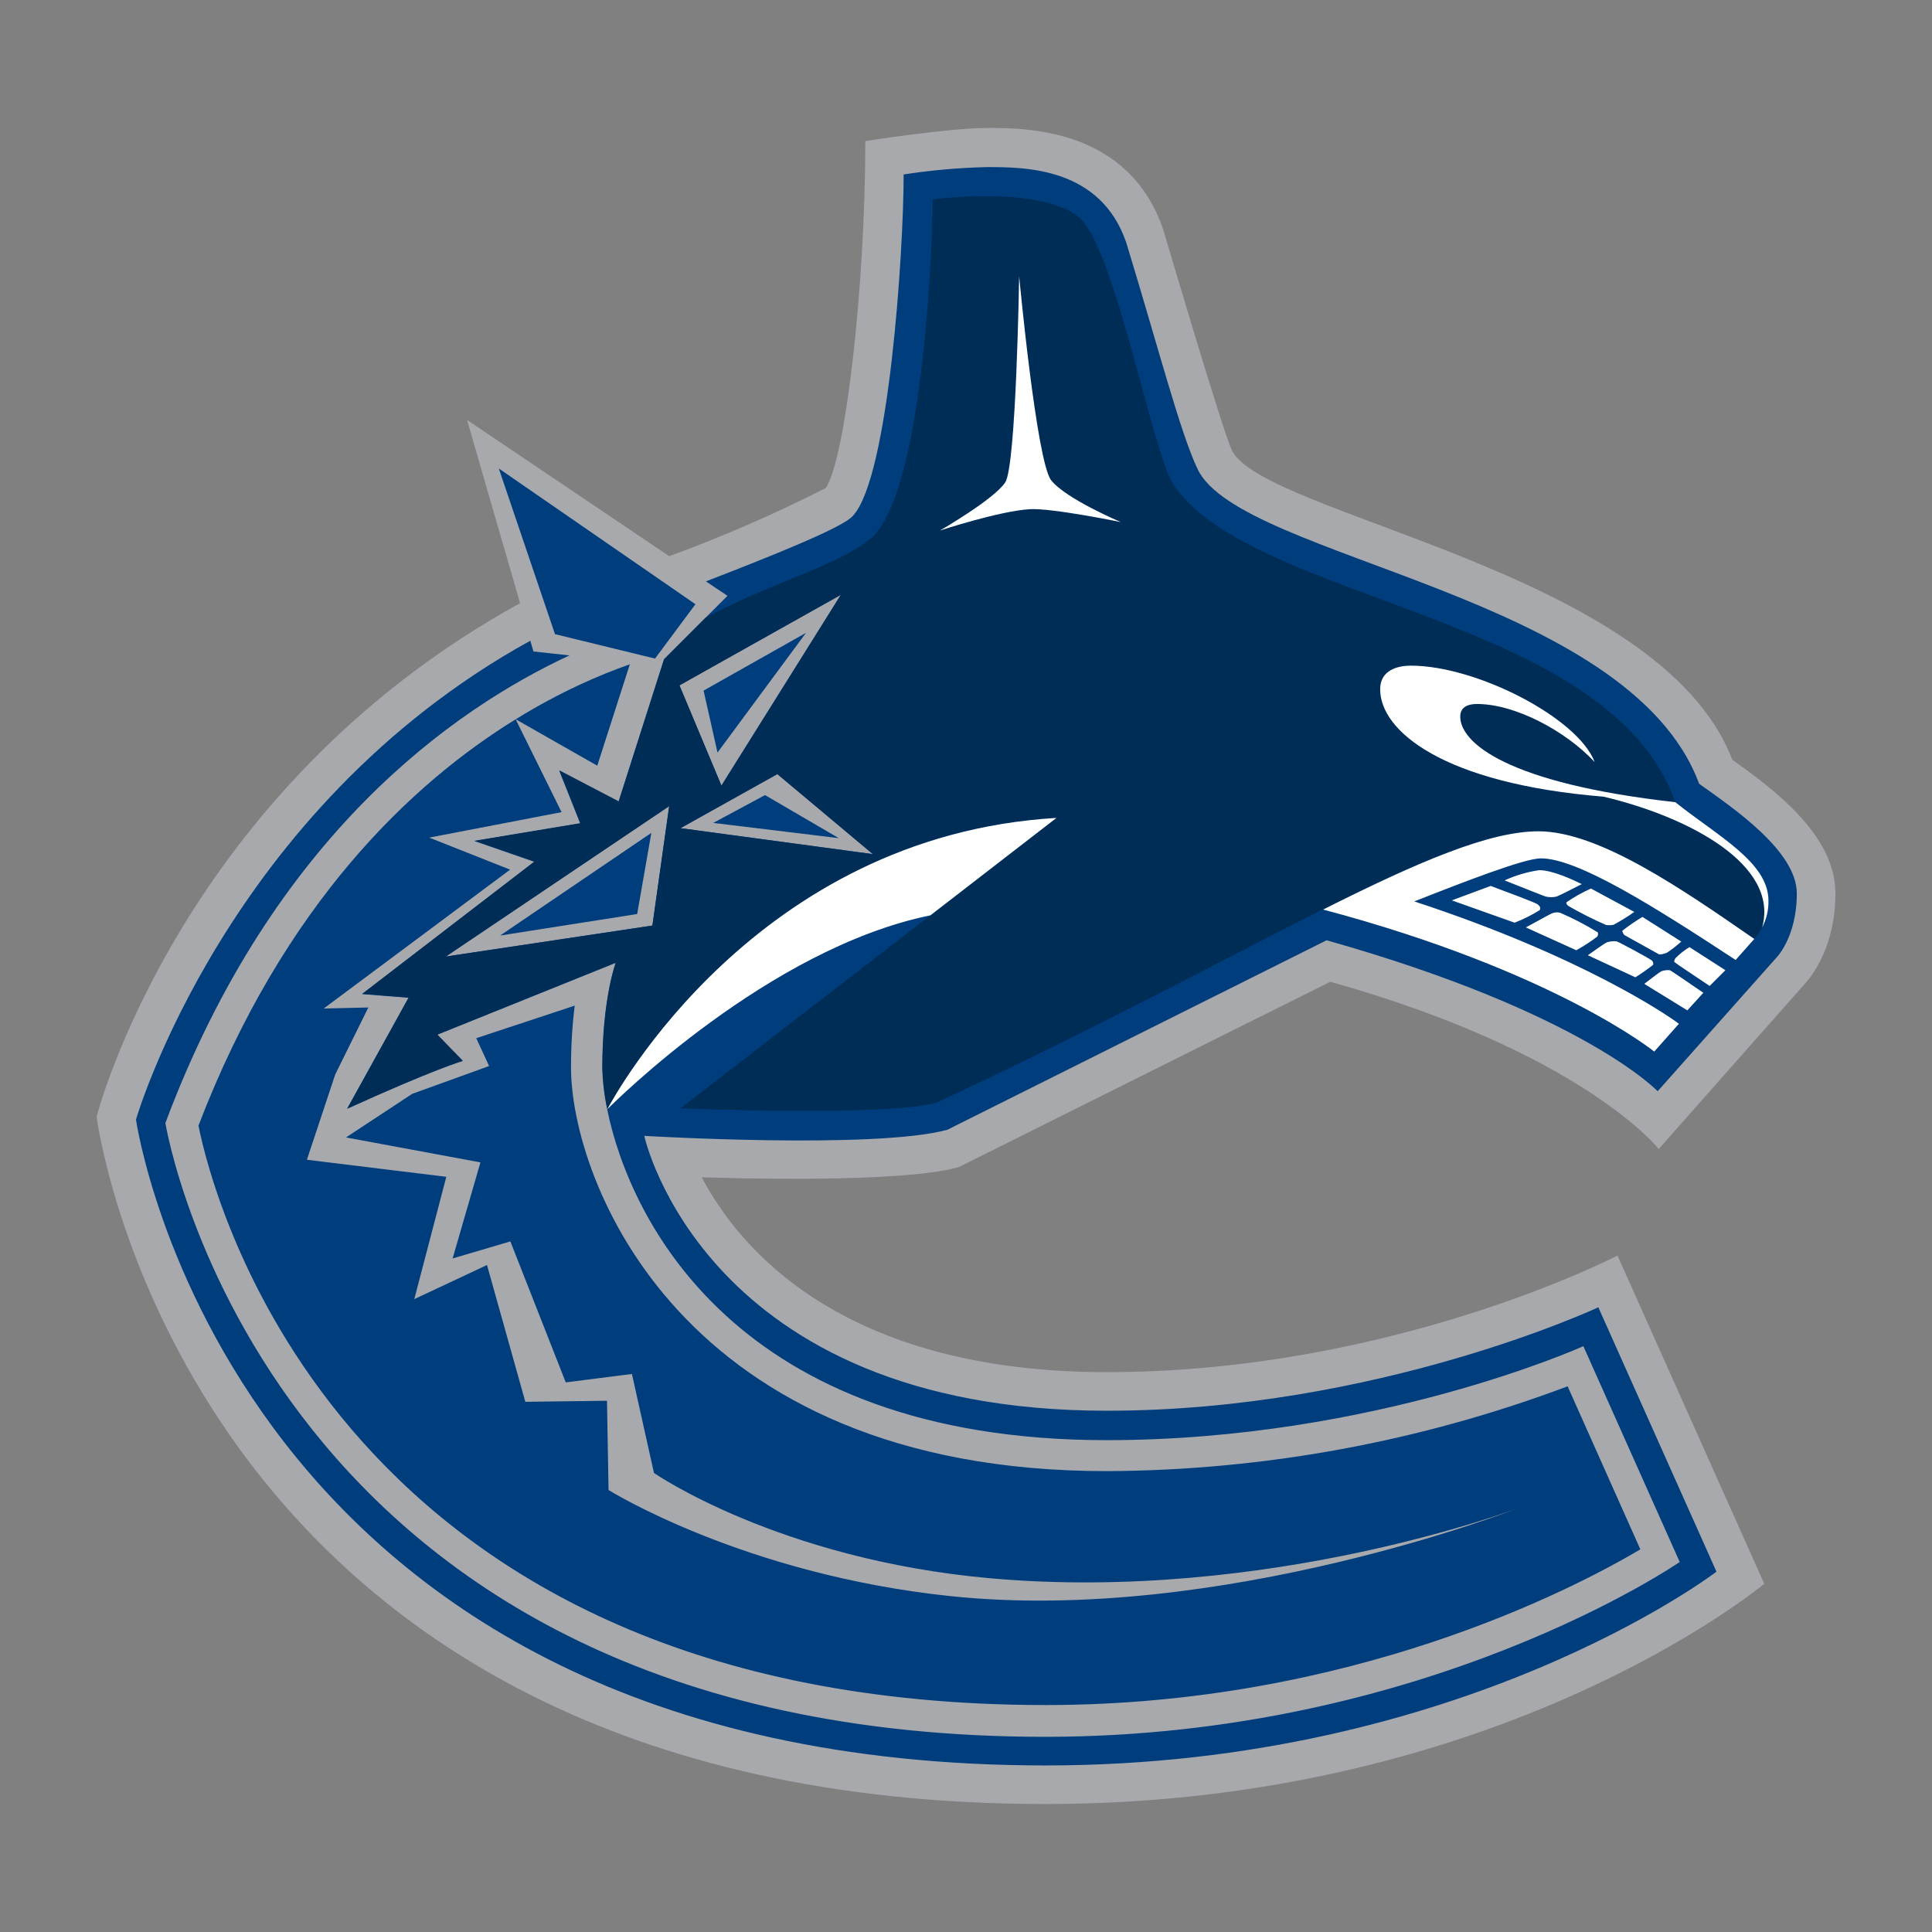 <?xml version="1.0" encoding="utf-8"?>
<!-- Generator: Adobe Illustrator 22.0.1, SVG Export Plug-In . SVG Version: 6.00 Build 0)  -->
<svg version="1.1" id="Layer_1" xmlns="http://www.w3.org/2000/svg" xmlns:xlink="http://www.w3.org/1999/xlink" x="0px" y="0px"
	 width="720px" height="720px" viewBox="0 0 720 720" style="enable-background:new 0 0 720 720;" xml:space="preserve">
<rect x="0" y="0" width="720" height="720" fill="#808080" stroke="none"/>
<style type="text/css">
	.st0{fill:#A7A9AC;}
	.st1{fill:#003D7D;}
	.st2{fill:#002D56;}
	.st3{fill:#FFFFFF;}
</style>
<g>
	<path class="st0" d="M357.896,434.653l137.858-68.782
		c94.417,26.515,122.399,62.325,122.399,62.325l54.008-61.053
		C675.097,364.012,684,352.956,684,332.898c0-21.623-22.601-38.452-38.451-49.801
		c-26.906-70.543-175.624-90.992-186.583-115.55
		c-3.816-8.512-25.439-81.893-25.439-81.893
		c-12.915-37.962-51.17-37.962-65.553-37.962c-14.48,0-45.496,4.892-45.496,4.892
		c0,52.932-7.142,117.409-14.676,129.248c-18.939,9.651-38.445,18.146-58.411,25.439
		l-75.337-50.779l19.764,68.293C66.918,294.544,36,416.161,36,416.161
		s32.581,256.147,353.695,256.147c169.754,0,267.79-82.089,267.79-82.089
		L602.792,467.918c0,0-83.556,43.441-190.301,43.441
		c-98.428,0-136.879-45.887-150.969-72.598
		C344.884,441.208,357.896,434.653,357.896,434.653z"/>
	<path class="st1" d="M353.005,421.053l141.38-70.641
		c95.786,27.004,123.378,56.259,123.378,56.259l43.832-49.312
		c0,0,8.023-7.534,8.023-24.46c-0.098-15.85-23.776-31.798-36.397-40.8
		c-26.221-70.837-170.928-83.752-186.877-117.214
		c-6.457-13.404-14.676-45.398-26.613-84.436
		c-9.588-28.178-37.865-28.178-51.953-28.178
		c-10.387,0.251-20.746,1.166-31.016,2.74c0,28.863-5.479,112.713-18.883,127.193
		c-3.326,4.109-27.983,14.089-54.79,24.46l8.023,5.381l-8.218,8.218
		l-15.459,15.459l-16.927,53.03l-22.112-11.545l7.827,19.666l-39.43,6.555
		l22.308,7.729l-64.184,49.312l17.318,1.37l-22.895,41.387
		c32.972-14.97,43.05-17.807,43.05-17.807l-9.491-9.784l66.532-26.808
		c0,0-4.99,13.306-4.99,39.136c0.138,5.232,0.76,10.44,1.859,15.557
		c8.218,40.213,47.453,123.182,186.093,123.182
		c100.287,0,177.679-35.027,177.679-35.027l35.908,80.425
		c0,0-94.123,65.162-236.481,65.162c-290.979,0-327.864-228.752-327.864-228.752
		c40.114-107.332,107.625-154.295,150.577-174.255l-13.404-1.467l-1.174-4.012
		C84.236,301.296,50.676,417.237,50.676,417.237s34.538,240.689,339.019,240.689
		c155.762,0,249.983-72.207,249.983-72.207l-44.029-98.526
		c0,0-82.283,38.549-183.157,38.549c-150.186,0-172.396-102.439-172.396-102.439
		S325.609,428.391,353.005,421.053z M243.129,344.932l-77.001,11.545l83.262-56.063
		L243.129,344.932z M313.379,221.653l-44.518,71.13l-15.655-37.375L313.379,221.653z
		 M289.701,288.478l35.615,29.841l-71.718-9.686L289.701,288.478z M186.382,348.65
		l56.356-38.256l-5.283,30.233L186.382,348.65z M300.366,235.84l-32.972,44.615
		l-5.186-23.09L300.366,235.84z M312.596,312.351l-46.768-5.675l19.275-10.371
		L312.596,312.351z M206.83,236.329l-20.938-61.738l73.283,50.584l-15.068,20.253
		L206.83,236.329z M192.189,268.049c-0.006,0.004-0.013,0.008-0.019,0.012
		l-0.016-0.031L192.189,268.049z M124.937,400.408l-10.567,31.798l51.954,6.36
		l-11.937,45.594l27.103-12.719l14.284,50.975l30.429-0.392l0.587,33.266
		c0,0,50.193,31.407,127.291,39.528c100.971,10.665,211.923-32.874,211.923-32.874
		s-93.047,35.516-197.051,26.221c-78.762-7.044-125.236-39.234-125.236-39.234
		l-8.218-36.886l-24.656,3.131l-20.644-52.54l-21.525,6.36l10.371-35.81
		l-50.094-9.295l24.656-16.241l28.667-10.371l-4.794-10.371l36.69-12.132
		c-0.934,7.661-1.391,15.373-1.37,23.09c0,41.093,40.114,150.479,199.791,150.381
		c58.625-0.285,116.732-10.986,171.613-31.603l27.102,60.759
		c-25.439,15.067-108.212,58.019-221.61,58.019
		c-262.605,0-310.253-188.637-315.733-215.935
		c31.836-83.005,79.734-127.677,118.207-151.426l17.106,34.604l-49.312,9.491
		l30.135,11.937l-69.467,51.758l16.633-0.391l0,0L124.937,400.408z M222.583,285.347
		l-30.394-17.298c16.619-10.256,31.488-16.632,42.526-20.469L222.583,285.347z"/>
	<path class="st2" d="M597.607,296.893c-59.976-4.892-83.263-24.558-83.263-40.017
		c0-7.436,6.849-8.806,11.447-8.806c24.46,0,62.325,19.373,68.489,35.908
		c-10.762-11.545-29.548-21.623-43.833-21.623c-3.033,0-6.262,0.881-6.262,4.696
		c0,9.686,17.22,24.852,80.132,31.896c-24.069-69.467-156.937-74.359-186.778-117.996
		c-8.316-12.132-22.014-89.622-35.81-100.287
		c-15.165-11.643-54.106-6.36-54.106-6.36c0,10.762-2.642,105.864-22.308,125.726
		c-13.306,11.154-35.614,16.046-62.325,30.135l-15.459,15.459l-16.926,53.03
		l-22.112-11.545l7.827,19.666l-39.43,6.555l22.308,7.729l-64.184,49.312
		l17.318,1.37l-22.895,41.387c32.972-14.97,43.05-17.807,43.05-17.807
		l-9.491-9.784l66.532-26.808c0,0-4.99,13.306-4.99,39.136
		c0.138,5.232,0.761,10.44,1.859,15.557
		c2.837-5.479,55.182-102.048,167.308-108.603l-46.964,36.299l-93.145,71.913
		c0,0,76.707,3.229,95.493-2.152c59.292-27.591,106.744-53.323,143.924-72.011
		c35.712-17.905,62.031-29.157,80.23-29.157c22.503,0,53.715,21.721,80.425,40.115
		c1.294-1.213,2.326-2.678,3.033-4.305c6.457-22.993-26.906-40.995-59.096-48.627
		L597.607,296.893z M243.129,344.933l-77.001,11.545l83.262-56.063L243.129,344.933z
		 M313.379,221.653l-44.518,71.13l-15.655-37.375L313.379,221.653z M253.598,308.634
		l36.103-20.155l35.614,29.841L253.598,308.634z M383.727,189.757
		c-11.056,0.685-33.462,7.925-33.462,7.925s20.155-11.643,24.265-17.905
		s5.186-76.805,5.186-76.805s6.457,69.076,11.937,76.022
		s25.83,15.557,25.83,15.557s-25.634-5.283-33.755-4.794H383.727z"/>
	<path class="st3" d="M592.91,331.137l16.143,8.708c-2.474,1.759-5.055,3.36-7.729,4.794
		c-0.902,0.179-1.827,0.212-2.74,0.098c-4.788-2.093-9.458-4.444-13.991-7.044
		c-0.783-0.587-0.979-0.978-0.783-1.468
		C586.682,334.255,589.729,332.552,592.91,331.137z M619.132,361.957
		c-0.49,0.196-3.816,2.739-6.36,4.696l16.046,9.882l5.969-6.555
		c-4.892-3.326-11.937-8.219-12.524-8.414
		C621.203,361.465,620.134,361.598,619.132,361.957z M618.349,355.695
		c1.015-0.024,2.015-0.257,2.935-0.685c1.849-1.252,3.615-2.625,5.284-4.109
		l-14.48-9.197c-2.61,1.581-5.126,3.312-7.534,5.186
		c0.153,0.569,0.42,1.101,0.783,1.566L618.349,355.695z M560.72,328.104h0.001
		c6.262,2.446,14.872,5.968,15.557,6.066c1.194,0.244,2.426,0.244,3.62,0
		c0.783-0.196,5.87-2.74,9.588-4.696c-3.62-1.761-10.958-5.186-15.85-5.186
		C569.167,324.92,564.815,326.205,560.72,328.104z M226.301,413.421
		c2.837-2.837,60.172-59.976,120.442-72.304l46.964-36.299
		C281.581,311.471,229.236,408.04,226.301,413.421z M391.749,178.994
		c-5.479-6.947-11.936-76.022-11.936-76.022s-1.076,70.543-5.186,76.805
		s-24.264,17.905-24.264,17.905s22.405-7.338,33.461-7.925
		c8.121-0.489,33.853,4.794,33.853,4.794S397.229,185.941,391.749,178.994z
		 M624.317,357.163c-0.392,0.881-0.49,1.174-0.294,1.37
		c0.49,0.489,8.022,5.479,13.111,8.903l5.87-5.87l-13.404-8.61
		C627.682,354.148,625.909,355.56,624.317,357.163z M541.055,335.54l23.383,8.316
		c3.273-1.263,6.419-2.835,9.393-4.696c0.294-0.685,0.294-1.174-0.685-2.055
		c-0.684-0.685-11.153-4.501-17.611-6.947L541.055,335.54z M659.051,335.637
		c0-14.285-18.785-23.971-34.733-36.69c-62.912-7.045-80.132-22.21-80.132-31.896
		c0-3.816,3.229-4.696,6.261-4.696c14.285,0,33.07,10.078,43.833,21.623
		c-6.261-16.437-44.028-35.908-68.489-35.908c-4.599,0-11.447,1.468-11.447,8.806
		c0,15.459,23.286,35.125,83.262,40.017c32.19,7.632,65.554,25.537,59.096,48.725
		C658.317,342.543,659.125,339.109,659.051,335.637z M616.001,359.608
		c0.293-0.489,0.098-1.076-0.391-1.663c-0.783-0.685-12.328-6.947-13.209-7.143
		c-1.22-0.118-2.452,0.016-3.62,0.392c-0.489,0.196-3.913,2.544-7.044,4.794
		l17.709,8.219C611.72,362.806,613.909,361.271,616.001,359.608z M595.258,349.042
		v-0c0.303-0.464,0.375-1.041,0.196-1.565
		c-4.497-2.812-9.207-5.265-14.089-7.338c-1.12-0.271-2.3-0.132-3.326,0.391
		c-1.076,0.489-7.143,3.914-9.393,5.088l18.785,8.512
		C590.162,352.628,592.778,350.928,595.258,349.042z M493.112,338.964
		c86.492,22.993,123.377,52.932,123.377,52.932l9.197-10.371
		c-4.305-3.229-36.201-25.145-98.623-45.594
		c18.589-7.338,41.093-16.046,47.159-16.046c13.795,0,42.169,17.905,72.598,37.864
		l6.947-7.827c-26.613-18.394-57.824-40.115-80.425-40.115
		C555.046,309.808,528.727,321.059,493.112,338.964z"/>
</g>
</svg>
